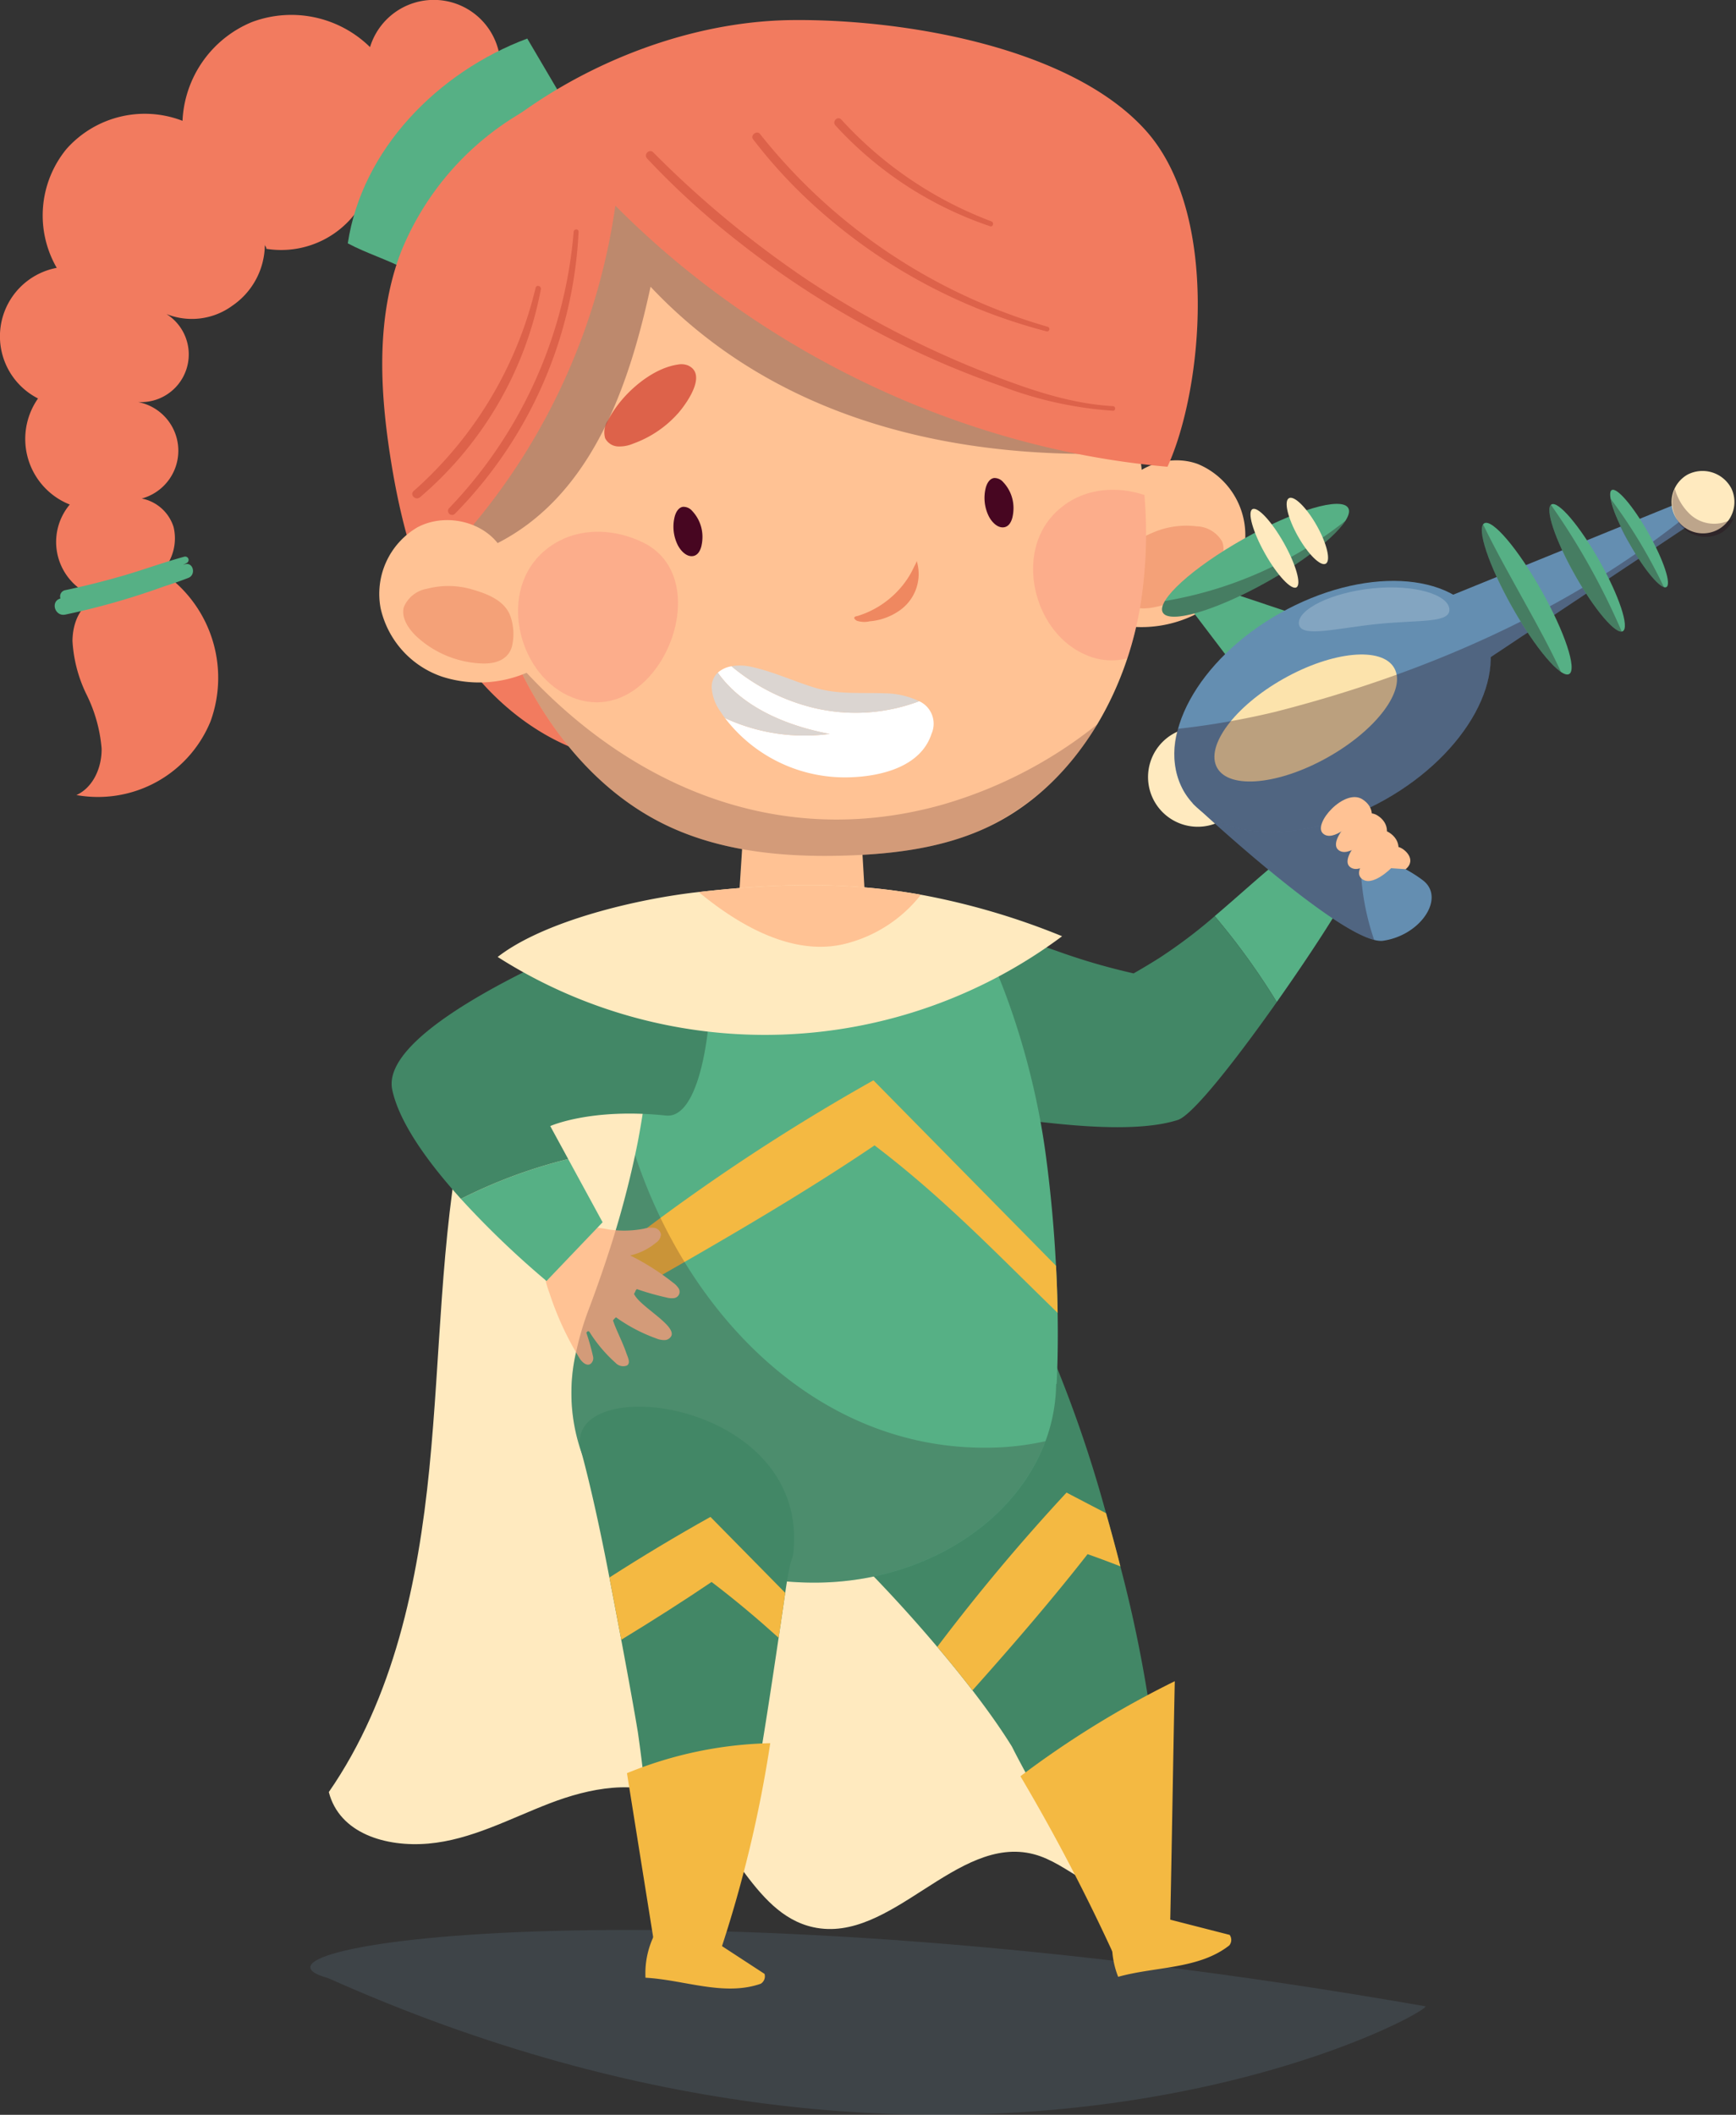 <svg xmlns="http://www.w3.org/2000/svg" xmlns:xlink="http://www.w3.org/1999/xlink" width="220.035" height="267.98" viewBox="0 0 220.035 267.98">
  <rect x="0" y="0" width="220.035" height="267.98" fill="#333333" stroke="none"/>
  <defs>
    <clipPath id="clip-path">
      <rect id="Rechteck_718" data-name="Rechteck 718" width="220.035" height="251.979" fill="none"/>
    </clipPath>
    <clipPath id="clip-path-3">
      <rect id="Rechteck_704" data-name="Rechteck 704" width="73.675" height="24.693" fill="none"/>
    </clipPath>
    <clipPath id="clip-path-4">
      <rect id="Rechteck_705" data-name="Rechteck 705" width="14.316" height="21.613" fill="none"/>
    </clipPath>
    <clipPath id="clip-path-5">
      <rect id="Rechteck_706" data-name="Rechteck 706" width="86.861" height="54.095" fill="none"/>
    </clipPath>
    <clipPath id="clip-path-6">
      <rect id="Rechteck_707" data-name="Rechteck 707" width="20.281" height="21.614" fill="none"/>
    </clipPath>
    <clipPath id="clip-path-7">
      <rect id="Rechteck_708" data-name="Rechteck 708" width="23.005" height="21.476" fill="none"/>
    </clipPath>
    <clipPath id="clip-path-8">
      <rect id="Rechteck_709" data-name="Rechteck 709" width="67.756" height="41.786" fill="none"/>
    </clipPath>
    <clipPath id="clip-path-9">
      <rect id="Rechteck_710" data-name="Rechteck 710" width="7.8" height="6.102" fill="none"/>
    </clipPath>
    <clipPath id="clip-path-10">
      <rect id="Rechteck_711" data-name="Rechteck 711" width="6.758" height="11.208" fill="none"/>
    </clipPath>
    <clipPath id="clip-path-11">
      <rect id="Rechteck_712" data-name="Rechteck 712" width="9.168" height="16.061" fill="none"/>
    </clipPath>
    <clipPath id="clip-path-12">
      <rect id="Rechteck_713" data-name="Rechteck 713" width="10.031" height="18.691" fill="none"/>
    </clipPath>
    <clipPath id="clip-path-13">
      <rect id="Rechteck_714" data-name="Rechteck 714" width="23.248" height="12.161" fill="none"/>
    </clipPath>
    <clipPath id="clip-path-14">
      <rect id="Rechteck_715" data-name="Rechteck 715" width="19.081" height="5.567" fill="none"/>
    </clipPath>
    <clipPath id="clip-path-15">
      <rect id="Rechteck_716" data-name="Rechteck 716" width="60.067" height="54.163" fill="none"/>
    </clipPath>
  </defs>
  <g id="girlYellow" transform="translate(-489.965 -661.61)">
    <path id="Pfad_3212" data-name="Pfad 3212" d="M3081.459,831.695c-14.753-4.035,43.732-13.1,139.1,3.57C3220.216,836.694,3161.889,867.65,3081.459,831.695Z" transform="translate(-2549.893 80.578)" fill="#83b1c9" opacity="0.14"/>
    <g id="Gruppe_1695" data-name="Gruppe 1695" transform="translate(489.965 661.61)">
      <g id="Gruppe_1690" data-name="Gruppe 1690" clip-path="url(#clip-path)">
        <g id="Gruppe_1689" data-name="Gruppe 1689">
          <g id="Gruppe_1688" data-name="Gruppe 1688" clip-path="url(#clip-path)">
            <path id="Pfad_3138" data-name="Pfad 3138" d="M657.35,402.136a1.359,1.359,0,0,1,.925.806,7.824,7.824,0,0,1,.982,3.522,23.1,23.1,0,0,0,2.987-2.389l7.313,9.535c-1.673,1.349-5.405,3.453-7.422,3.785-1.565.257-3.366.433-4.55-.621a9.22,9.22,0,0,1-2.349-4.081s0-.01-.007-.019l.007.019c-.006.019-.077,0-.043.041a2.823,2.823,0,0,1-.34-2.118,14.521,14.521,0,0,1,.674-2.094,13.2,13.2,0,0,0,.727-4.4,3.5,3.5,0,0,1,.129-1.278,1.019,1.019,0,0,1,.969-.711" transform="translate(-492.163 -302.258)" fill="#ffc294"/>
            <path id="Pfad_3139" data-name="Pfad 3139" d="M676.8,438.919a6.7,6.7,0,0,1-2.8-.144,18.792,18.792,0,0,1-2.388-1.123.342.342,0,0,0-.4.516c1.07,1.758,3.894,2.213,5.741,1.874a.567.567,0,0,0-.149-1.123" transform="translate(-504.466 -328.933)" fill="#ef8860"/>
            <path id="Pfad_3140" data-name="Pfad 3140" d="M628.6,437.466c2.3,2.236,4.568,4.514,6.863,6.75-1.593,2.663-4.514,7.089-7.679,11.572a88.724,88.724,0,0,0-7.866-10.885c3.068-2.6,5.979-5.3,8.681-7.436" transform="translate(-465.957 -328.816)" fill="#56b085"/>
            <path id="Pfad_3141" data-name="Pfad 3141" d="M457.657,465.834c3.281,1.722,9.366,3.713,12.831,4.948h0a80.664,80.664,0,0,0,9.341,2.7q1.648-.942,3.256-1.955a64.61,64.61,0,0,0,7.023-5.3,88.732,88.732,0,0,1,7.866,10.885c-5.006,7.091-10.62,14.324-12.545,14.942-6.221,2-17.578.139-20.522-.089h0a104.518,104.518,0,0,1-12.414-1.707q-.663-.13-1.323-.273-1.987-.421-3.956-.923c4.076-7.623,5.887-15.851,10.442-23.225" transform="translate(-336.143 -350.138)" fill="#428766"/>
            <path id="Pfad_3142" data-name="Pfad 3142" d="M196.99,478.071c-7.124,5.842-10.41,15.14-12.212,24.175-2.83,14.189-2.795,28.774-4.223,43.172s-4.515,29.1-12.743,41c1.348,5.25,7.224,7,12.624,6.529s10.31-3.156,15.371-5.1,10.946-3.107,15.757-.608c7.243,3.762,9.681,14.56,17.653,16.306,9.884,2.165,18.15-11.807,27.94-9.253,2.259.589,4.186,2.017,6.2,3.192s4.352,2.138,6.637,1.66.169-5.96-.687-8.132C255.442,555.833,250.6,521.107,248.7,483.339c-16.448.192-35.269-4.728-51.709-5.268" transform="translate(-126.135 -359.336)" fill="#ffeabf"/>
            <path id="Pfad_3143" data-name="Pfad 3143" d="M63.429,8.72A8.451,8.451,0,0,0,46.9,5.969,14.228,14.228,0,0,0,31.933,2.793a14.228,14.228,0,0,0-8.8,12.516,13.27,13.27,0,0,0-14.7,3.561,13.269,13.269,0,0,0-1.241,15.07A8.832,8.832,0,0,0,4.819,50.491,8.94,8.94,0,0,0,8.844,63.932a7.366,7.366,0,0,0,3.53,11.8c-2.2.868-3.165,3.127-3.187,5.494a17.649,17.649,0,0,0,1.8,6.818,18.894,18.894,0,0,1,1.892,6.8c.041,2.367-1.037,4.917-3.19,5.9a15.413,15.413,0,0,0,17-9.348,16.165,16.165,0,0,0-6.2-18.936A6.192,6.192,0,0,0,22,66.778a5.293,5.293,0,0,0-4.034-3.607,6.278,6.278,0,0,0-.474-12.228A6.046,6.046,0,0,0,21.1,39.793a8.683,8.683,0,0,0,8.361-1.065,9.436,9.436,0,0,0,4.108-7.8c0,.35.185.254.188.6A11.841,11.841,0,0,0,46.337,24.9c2.36-.232,4.185-1.87,5.694-3.7,3.514-4.261,7.884-8.216,11.4-12.478" transform="translate(0 0.001)" fill="#f27b5f"/>
            <path id="Pfad_3144" data-name="Pfad 3144" d="M204.486,26.891l-4.251-7.222c-11.3,4.23-20.949,14.023-22.749,25.952,2.406,1.279,5.054,2.068,7.46,3.347Z" transform="translate(-133.405 -14.784)" fill="#56b085"/>
            <path id="Pfad_3145" data-name="Pfad 3145" d="M227.6,120.464c-9.083-.272-17.387-6-22.562-13.467s-7.6-16.505-8.981-25.488C194.746,72.97,194.349,64,197.4,55.918a36.062,36.062,0,0,1,16.211-18.27,49.135,49.135,0,0,1,23.946-5.887c14.674-.026,29.993,6.15,37.935,18.49,6.365,9.889,7.274,22.816,3.363,33.907s-12.317,20.321-22.469,26.258-21.954,8.723-33.708,9.132Z" transform="translate(-146.624 -23.873)" fill="#f27b5f"/>
            <path id="Pfad_3146" data-name="Pfad 3146" d="M391.909,416.283l.79,13.518-16.378-.334.873-13.616Z" transform="translate(-282.857 -312.569)" fill="#ffc294"/>
            <path id="Pfad_3147" data-name="Pfad 3147" d="M572.659,977.121l9.766,2.5a1.1,1.1,0,0,1-.049,1.334c-3.867,3.035-9.348,2.654-14.082,3.979a10.991,10.991,0,0,1-.622-5.9c1.911-.45,3.118-1.308,4.987-1.909" transform="translate(-426.567 -734.441)" fill="#f4b942"/>
            <path id="Pfad_3148" data-name="Pfad 3148" d="M422.489,710.711a185.937,185.937,0,0,1,13.867,14.7c1.562,1.847,3.068,3.7,4.462,5.511,1.925,2.5,3.64,4.923,5,7.121,2.876,5.733,10.375,18.336,12.607,24.353,0,0,4.878-1.473,6.159-2.062a117.44,117.44,0,0,0-.749-23.116h0a169.637,169.637,0,0,0-4.273-22c-.579-2.278-1.19-4.536-1.814-6.736a162.828,162.828,0,0,0-7.28-21.005l0,0c-.3,0-27.98,23.244-27.98,23.244" transform="translate(-317.559 -516.726)" fill="#428766"/>
            <path id="Pfad_3149" data-name="Pfad 3149" d="M560.724,254.044c.091-5.283.291-9.674,2.349-14.541,1.581-3.736,6.4-5.576,10.206-4.178a9.766,9.766,0,0,1,6.006,9.634,11.918,11.918,0,0,1-6.607,9.567,15.373,15.373,0,0,1-11.835.53Z" transform="translate(-421.461 -176.528)" fill="#ffc294"/>
            <path id="Pfad_3150" data-name="Pfad 3150" d="M580.027,268.244a3.866,3.866,0,0,1,3.183,1.92c.536,1.293-.223,2.835-1.194,4a12.93,12.93,0,0,1-7.789,4.4c-1.69.265-3.243-.087-3.93-1.611a6.852,6.852,0,0,1-.374-3.625c.338-2.185,2.378-3.353,4.36-4.222a10.65,10.65,0,0,1,5.744-.856" transform="translate(-428.31 -201.55)" fill="#f4a178"/>
            <path id="Pfad_3151" data-name="Pfad 3151" d="M232.011,100.126c1.4,10.076,2.975,20.253,6.911,29.631s10.518,18.018,19.666,22.464c7.058,3.429,15.134,4.159,22.977,3.908,6.134-.194,12.369-.986,17.918-3.606,8.618-4.069,14.661-12.253,17.687-21.379a44.08,44.08,0,0,0,1.6-6.4,58.138,58.138,0,0,0,.569-14.3,102.065,102.065,0,0,0-3.976-20.384,36.818,36.818,0,0,0-21.169-23.677c-10.175-4.11-21.828-3.583-32.239-.116A48.221,48.221,0,0,0,241.82,78.689c-5.44,5.823-10.9,13.547-9.809,21.437" transform="translate(-174.282 -47.719)" fill="#ffc294"/>
            <path id="Pfad_3152" data-name="Pfad 3152" d="M497.058,184.222a2.7,2.7,0,0,1,1.194,1.952,1.925,1.925,0,0,1-1.088,1.572,4.493,4.493,0,0,1-1.945.414,13.882,13.882,0,0,1-6.86-1.453c-1.479-.767-5.2-3.125-3.312-5.075a2.324,2.324,0,0,1,1.127-.574c2.64-.665,5.908.219,8.261,1.426a14.1,14.1,0,0,1,2.624,1.738" transform="translate(-364.187 -135.919)" fill="#dd624a"/>
            <path id="Pfad_3153" data-name="Pfad 3153" d="M308.794,192.953a2.7,2.7,0,0,0-.359,2.26,1.925,1.925,0,0,0,1.606,1.038,4.487,4.487,0,0,0,1.956-.36,13.88,13.88,0,0,0,5.786-3.961c1.075-1.273,3.612-4.872,1.125-5.954a2.322,2.322,0,0,0-1.26-.1c-2.694.393-5.377,2.457-7.092,4.471a14.093,14.093,0,0,0-1.762,2.608" transform="translate(-231.733 -139.68)" fill="#dd624a"/>
            <g id="Gruppe_1651" data-name="Gruppe 1651" transform="translate(65.399 83.762)" opacity="0.2" style="mix-blend-mode: overlay;isolation: isolate">
              <g id="Gruppe_1650" data-name="Gruppe 1650">
                <g id="Gruppe_1649" data-name="Gruppe 1649" clip-path="url(#clip-path-3)">
                  <path id="Pfad_3154" data-name="Pfad 3154" d="M317.145,355.522a56.269,56.269,0,0,0,19.849-10.246A32.675,32.675,0,0,1,323.121,358.3c-5.548,2.62-11.784,3.413-17.917,3.607-7.843.249-15.919-.479-22.976-3.909-8.585-4.173-14.908-12.036-18.909-20.74,13.331,15.147,32.443,24.163,53.826,18.264" transform="translate(-263.319 -337.258)" fill="#230211"/>
                </g>
              </g>
            </g>
            <g id="Gruppe_1654" data-name="Gruppe 1654" transform="translate(130.936 62.068)" opacity="0.2">
              <g id="Gruppe_1653" data-name="Gruppe 1653">
                <g id="Gruppe_1652" data-name="Gruppe 1652" clip-path="url(#clip-path-4)">
                  <path id="Pfad_3155" data-name="Pfad 3155" d="M534.18,270.946a7.983,7.983,0,0,0,4.969.318,44,44,0,0,0,1.6-6.4,58.138,58.138,0,0,0,.569-14.3c-3.889-1.284-8.234-.784-11.3,2.247-5.316,5.25-2.646,15.517,4.167,18.129" transform="translate(-527.197 -249.908)" fill="#f25c68"/>
                </g>
              </g>
            </g>
            <path id="Pfad_3156" data-name="Pfad 3156" d="M441.778,292.295a5.63,5.63,0,0,0,2.08-6.265c.051.132-.26.654-.32.786q-.184.4-.4.792a11.262,11.262,0,0,1-.986,1.476,11.825,11.825,0,0,1-2.557,2.4,11.55,11.55,0,0,1-3.185,1.55c-.152.046-.447.056-.453.258,0,.15.226.3.335.36a3.045,3.045,0,0,0,1.62.068,7.691,7.691,0,0,0,3.867-1.425" transform="translate(-327.681 -214.991)" fill="#ef8860"/>
            <path id="Pfad_3157" data-name="Pfad 3157" d="M505.989,248.728c-.155.711-.523,1.416-1.312,1.388-.771-.028-1.436-.825-1.742-1.465a5.249,5.249,0,0,1-.367-3.511c.143-.571.479-1.194,1.061-1.277a1.453,1.453,0,0,1,1.155.513,4.776,4.776,0,0,1,1.3,3.613,4.523,4.523,0,0,1-.1.738" transform="translate(-377.636 -183.29)" fill="#470621"/>
            <path id="Pfad_3158" data-name="Pfad 3158" d="M347.253,263.417c-.155.711-.523,1.416-1.312,1.388-.771-.028-1.436-.825-1.743-1.465a5.249,5.249,0,0,1-.367-3.511c.143-.571.479-1.194,1.061-1.276a1.452,1.452,0,0,1,1.156.513,4.777,4.777,0,0,1,1.3,3.613,4.52,4.52,0,0,1-.1.738" transform="translate(-258.324 -194.331)" fill="#470621"/>
            <path id="Pfad_3159" data-name="Pfad 3159" d="M292.3,512.653a37.057,37.057,0,0,1,1.565-5.23c.672-1.779,1.453-3.941,2.249-6.349a121.077,121.077,0,0,0,3.94-14.733c2.637-13.689,2.154-27.419,5.111-29.564,5.776-4.2,30.051-2.158,36.271.64,1.638.735,8.111,13.948,10.332,30.328.7,5.184,1.1,10.008,1.312,14.18.113,2.182.176,4.186.207,5.968.094,5.585-.13,9.016-.13,9.016l-.058,0c-.16,13.921-13.824,25.166-30.658,25.166-11.308,0-24.848-4.744-29.352-16.066a22.893,22.893,0,0,1-.788-13.35" transform="translate(-219.235 -341.53)" fill="#56b085"/>
            <path id="Pfad_3160" data-name="Pfad 3160" d="M380.487,348.506c-5.331-.992-11.045-3.332-14.162-7.763a3.448,3.448,0,0,1,1.741-.808,25.691,25.691,0,0,0,10.184,5.214,22.871,22.871,0,0,0,13.6-.787,3.141,3.141,0,0,1,1.562,4.131c-1.352,4.168-6.349,5.369-10.223,5.508a19.137,19.137,0,0,1-15.954-7.5,24.058,24.058,0,0,0,13.257,2.009" transform="translate(-275.344 -255.509)" fill="#fff"/>
            <path id="Pfad_3161" data-name="Pfad 3161" d="M378.148,350.952a24.058,24.058,0,0,1-13.257-2.009c-.191-.26-.377-.524-.554-.8a5.739,5.739,0,0,1-1.124-3.074,2.562,2.562,0,0,1,.542-1.64,2.352,2.352,0,0,1,.231-.244c3.116,4.431,8.831,6.771,14.162,7.763" transform="translate(-273.005 -257.954)" fill="#dbd5d1"/>
            <path id="Pfad_3162" data-name="Pfad 3162" d="M373.334,339.656a6.25,6.25,0,0,1,2.331.037c2.845.581,5.481,1.843,8.248,2.684,2.9.881,5.9.59,8.881.706a10.268,10.268,0,0,1,4.319,1,22.871,22.871,0,0,1-13.6.787,25.693,25.693,0,0,1-10.183-5.214" transform="translate(-280.612 -255.228)" fill="#dbd5d1"/>
            <path id="Pfad_3163" data-name="Pfad 3163" d="M28.652,289.264a.8.8,0,0,1,.571-1.044q3.855-.813,7.637-1.921c2.51-.741,4.978-1.645,7.5-2.331a.43.43,0,0,1,.33.783c-.169.091-.341.178-.513.266l.2-.069c1.093-.381,1.522,1.309.473,1.715q-1.514.586-3.066,1.072a92.821,92.821,0,0,1-12.533,3.576c-1.32.256-1.9-1.678-.6-2.047" transform="translate(-20.989 -213.429)" fill="#56b085"/>
            <path id="Pfad_3164" data-name="Pfad 3164" d="M540.332,857.743a121.185,121.185,0,0,0-19.569,12.045,244.408,244.408,0,0,1,12.076,23.147,24.16,24.16,0,0,0,6.888-3.749c.226-10.3.379-21.148.6-31.443" transform="translate(-391.425 -644.712)" fill="#f4b942"/>
            <path id="Pfad_3165" data-name="Pfad 3165" d="M298.715,581.346c12.155-6.875,25.417-14.309,36.659-21.919,8.774,6.668,15.492,13.741,23.207,21.225-.031-1.782-.094-3.786-.207-5.968q-11.572-11.751-23.144-23.5a259.3,259.3,0,0,0-33.822,22.65c-.979,2.961-1.934,5.55-2.693,7.512" transform="translate(-224.525 -414.29)" fill="#f4b942"/>
            <path id="Pfad_3166" data-name="Pfad 3166" d="M478.324,781.076c1.562,1.847,3.068,3.7,4.462,5.511,5.137-5.748,10.14-11.565,14.59-17.257,1.418.5,2.8,1.016,4.158,1.549-.579-2.278-1.19-4.536-1.815-6.736q-2.506-1.305-5.012-2.613a251.6,251.6,0,0,0-16.382,19.545" transform="translate(-359.526 -572.395)" fill="#f4b942"/>
            <g id="Gruppe_1657" data-name="Gruppe 1657" transform="translate(57.588 15.768)" opacity="0.3" style="mix-blend-mode: overlay;isolation: isolate">
              <g id="Gruppe_1656" data-name="Gruppe 1656">
                <g id="Gruppe_1655" data-name="Gruppe 1655" clip-path="url(#clip-path-5)">
                  <path id="Pfad_3167" data-name="Pfad 3167" d="M241.82,78.688a48.218,48.218,0,0,1,20.134-12.416c10.411-3.468,22.064-3.994,32.239.116a36.817,36.817,0,0,1,21.169,23.677,114.33,114.33,0,0,1,3.368,15c-22.728,1.222-45.816-3.827-61.99-21.011-2.828,13.053-7.832,27.63-21.1,33.286-.2.082-.392.161-.588.239-1.356-5.736-2.228-11.613-3.039-17.457-1.1-7.89,4.37-15.614,9.809-21.437" transform="translate(-231.87 -63.487)" fill="#230211"/>
                </g>
              </g>
            </g>
            <path id="Pfad_3168" data-name="Pfad 3168" d="M208.222,75.377a80.74,80.74,0,0,0,19.012-41.618c18.447,18.588,43.892,30.805,69.981,33.081,4.422-9.606,6.73-32.028-2.744-42.6s-30.631-14.144-44.826-14-29.254,6.531-39.728,16.115c-4.92,4.5-9.238,10.015-10.75,16.51-1.305,5.608-.41,11.549,1.541,16.966a90.458,90.458,0,0,0,7.514,15.544" transform="translate(-149.239 -7.695)" fill="#f27b5f"/>
            <path id="Pfad_3169" data-name="Pfad 3169" d="M330.572,77.256a128.6,128.6,0,0,0,19.741,16.3,121.228,121.228,0,0,0,22.766,11.752c5.052,1.965,10.3,3.8,15.755,4.1.373.021.378.6,0,.585a48.575,48.575,0,0,1-14.122-3.115,111.458,111.458,0,0,1-11.869-4.9A115.874,115.874,0,0,1,340.759,88.1a100.22,100.22,0,0,1-10.966-10.067c-.482-.518.273-1.281.779-.779" transform="translate(-247.769 -57.945)" fill="#dd624a"/>
            <path id="Pfad_3170" data-name="Pfad 3170" d="M384.892,67.789a71.95,71.95,0,0,0,36.492,24.447.3.3,0,0,1-.159.577,69.86,69.86,0,0,1-30.481-16.878,63.313,63.313,0,0,1-6.727-7.47c-.382-.5.479-1.169.876-.676" transform="translate(-288.57 -50.823)" fill="#dd624a"/>
            <path id="Pfad_3171" data-name="Pfad 3171" d="M426.68,60.5A49.144,49.144,0,0,0,445.7,73.4c.38.141.224.751-.17.616a46.808,46.808,0,0,1-19.6-12.776c-.451-.5.283-1.238.74-.74" transform="translate(-320.046 -45.352)" fill="#dd624a"/>
            <path id="Pfad_3172" data-name="Pfad 3172" d="M228.784,152.371a57.392,57.392,0,0,0,15.78-35.015c.031-.4.646-.405.626,0a54.664,54.664,0,0,1-15.685,35.736.51.51,0,0,1-.721-.721" transform="translate(-171.854 -87.983)" fill="#dd624a"/>
            <path id="Pfad_3173" data-name="Pfad 3173" d="M210.567,171.858a49.794,49.794,0,0,0,15.449-25.735c.1-.438.752-.25.669.184a45.86,45.86,0,0,1-15.32,26.348c-.55.458-1.345-.306-.8-.8" transform="translate(-158.131 -109.644)" fill="#dd624a"/>
            <path id="Pfad_3174" data-name="Pfad 3174" d="M213.364,283.164c-.785-5.226-1.56-9.552-4.242-14.105-2.058-3.5-7.076-4.686-10.667-2.8a9.766,9.766,0,0,0-4.687,10.341,11.917,11.917,0,0,0,7.808,8.615,15.372,15.372,0,0,0,11.8-1.031Z" transform="translate(-145.511 -199.46)" fill="#ffc294"/>
            <path id="Pfad_3175" data-name="Pfad 3175" d="M208.743,299.335a3.867,3.867,0,0,0-2.9,2.322c-.361,1.352.594,2.781,1.709,3.806a12.93,12.93,0,0,0,8.3,3.333c1.71.04,3.2-.513,3.684-2.113a6.85,6.85,0,0,0-.106-3.643c-.623-2.122-2.8-3.011-4.877-3.612a10.651,10.651,0,0,0-5.806-.093" transform="translate(-154.659 -224.721)" fill="#f4a178"/>
            <g id="Gruppe_1660" data-name="Gruppe 1660" transform="translate(65.657 67.38)" opacity="0.2">
              <g id="Gruppe_1659" data-name="Gruppe 1659">
                <g id="Gruppe_1658" data-name="Gruppe 1658" clip-path="url(#clip-path-6)">
                  <path id="Pfad_3176" data-name="Pfad 3176" d="M281.945,288.49c-2.437,3.4-6.294,5.5-10.6,3.845-6.813-2.612-9.482-12.879-4.167-18.128,3.545-3.5,8.791-3.626,13.069-1.531,5.8,2.843,5.314,10.767,1.7,15.814" transform="translate(-264.361 -271.297)" fill="#f25c68"/>
                </g>
              </g>
            </g>
            <path id="Pfad_3177" data-name="Pfad 3177" d="M278.284,629.991c-.818,1.359-.312,3.1.23,4.586a38.836,38.836,0,0,0,3.814,8.226c.31.47.878.984,1.353.682a.906.906,0,0,0,.341-.913,28.7,28.7,0,0,0-.856-3.044c.137-.169.156-.234.359-.156a18.16,18.16,0,0,0,3.352,3.983,1.319,1.319,0,0,0,1.426.331c.521-.31.1-1.084-.079-1.6-.461-1.368-1.278-2.888-1.682-4.119a2.7,2.7,0,0,1,.379-.393,20.828,20.828,0,0,0,5.088,2.672,2.672,2.672,0,0,0,1.07.215.974.974,0,0,0,.874-.565c.492-1.394-4.062-3.727-4.749-5.3.233-.336.1-.272.335-.607a33.546,33.546,0,0,0,3.777,1.074,2.549,2.549,0,0,0,.869.087.813.813,0,0,0,.627-1.312,2.539,2.539,0,0,0-.634-.637,30.878,30.878,0,0,0-5.454-3.465A7.831,7.831,0,0,0,292,628.115a1.359,1.359,0,0,0,.621-1.058,1.018,1.018,0,0,0-.877-.821,3.5,3.5,0,0,0-1.28.109,13.182,13.182,0,0,1-4.455.1,14.523,14.523,0,0,0-2.183-.275,2.823,2.823,0,0,0-2.018.725c.042-.05.024.075.066.024-1.488.924-2.691,1.573-3.594,3.073" transform="translate(-208.846 -470.651)" fill="#ffc294"/>
            <path id="Pfad_3178" data-name="Pfad 3178" d="M253.161,599.361l-7.11,7.443A115.413,115.413,0,0,1,235.2,596.4a63.807,63.807,0,0,1,13.6-5.045Z" transform="translate(-176.782 -444.482)" fill="#56b085"/>
            <path id="Pfad_3179" data-name="Pfad 3179" d="M238.261,459.441c3.333,0,3.02,27.951-3.636,27.25-9.5-1-14.664,1.333-14.664,1.333l2.275,4.178a63.806,63.806,0,0,0-13.6,5.045c-4-4.421-7.784-9.532-8.7-13.81-2.111-9.887,37.994-24,38.327-24" transform="translate(-150.217 -345.333)" fill="#428766"/>
            <path id="Pfad_3180" data-name="Pfad 3180" d="M253.979,460.7a63.023,63.023,0,0,0,71.542-2.626,90.665,90.665,0,0,0-17.9-5.261c-.651-.117-1.3-.224-1.954-.322-8.252-1.255-16.51-1.125-26.211-.018-.141.015-.285.031-.428.048-1.012.117-2.1.27-3.248.457-7.262,1.183-16.7,3.761-21.8,7.721" transform="translate(-190.9 -339.439)" fill="#ffeabf"/>
            <path id="Pfad_3181" data-name="Pfad 3181" d="M597.69,374.3a6.3,6.3,0,1,1-8.575-2.4,6.3,6.3,0,0,1,8.575,2.4" transform="translate(-440.389 -278.929)" fill="#ffeabf"/>
            <path id="Pfad_3182" data-name="Pfad 3182" d="M608.659,397.232s19.367,18.108,24.148,17.417,7.928-5.465,5.022-7.664-5.122-2.285-8.289-5.837a16.479,16.479,0,0,1-3.716-8.079Z" transform="translate(-457.491 -295.445)" fill="#648eb1"/>
            <g id="Gruppe_1663" data-name="Gruppe 1663" transform="translate(151.168 97.624)" opacity="0.3" style="mix-blend-mode: overlay;isolation: isolate">
              <g id="Gruppe_1662" data-name="Gruppe 1662">
                <g id="Gruppe_1661" data-name="Gruppe 1661" clip-path="url(#clip-path-7)">
                  <path id="Pfad_3183" data-name="Pfad 3183" d="M625.823,393.069a16.48,16.48,0,0,0,3.716,8.079c.165.186.328.36.488.527a31.948,31.948,0,0,0,1.636,12.87c-6.136-1.542-23.005-17.313-23.005-17.313Z" transform="translate(-608.658 -393.069)" fill="#230211"/>
                </g>
              </g>
            </g>
            <path id="Pfad_3184" data-name="Pfad 3184" d="M611.207,309.186l-5.148-6.773,3.977-2.017,10.407,3.478Z" transform="translate(-455.537 -225.789)" fill="#56b085"/>
            <path id="Pfad_3185" data-name="Pfad 3185" d="M638.27,301.628c3.675,6.526-1.811,16.582-12.252,22.462s-21.885,5.356-25.56-1.17,1.811-16.582,12.252-22.462,21.885-5.355,25.56,1.171" transform="translate(-450.468 -222.762)" fill="#648eb1"/>
            <path id="Pfad_3186" data-name="Pfad 3186" d="M706.913,268.542l39.8-16.185,1.236,2.194-34.941,23.232Z" transform="translate(-531.342 -189.681)" fill="#648eb1"/>
            <path id="Pfad_3187" data-name="Pfad 3187" d="M616.626,257.6c.84,1.492-3.741,5.664-10.232,9.319s-12.434,5.409-13.274,3.917,3.741-5.664,10.232-9.319,12.434-5.409,13.273-3.917" transform="translate(-445.737 -193.222)" fill="#56b085"/>
            <path id="Pfad_3188" data-name="Pfad 3188" d="M642.558,335.646c1.549,2.75-2.222,7.81-8.421,11.3s-12.481,4.091-14.029,1.341,2.222-7.81,8.421-11.3,12.481-4.091,14.029-1.341" transform="translate(-465.835 -250.986)" fill="#fce3ac"/>
            <g id="Gruppe_1666" data-name="Gruppe 1666" transform="translate(148.848 63.63)" opacity="0.3" style="mix-blend-mode: overlay;isolation: isolate">
              <g id="Gruppe_1665" data-name="Gruppe 1665">
                <g id="Gruppe_1664" data-name="Gruppe 1664" clip-path="url(#clip-path-8)">
                  <path id="Pfad_3189" data-name="Pfad 3189" d="M666.376,256.2l.7,1.24-27.662,18.393c.073,6.08-5.094,13.392-13.393,18.065-10.442,5.879-21.885,5.356-25.56-1.17a10.146,10.146,0,0,1-.674-7.809,99.334,99.334,0,0,0,12.272-2.138c19.923-5.075,38.869-13.564,54.319-26.581" transform="translate(-599.318 -256.199)" fill="#230211"/>
                </g>
              </g>
            </g>
            <path id="Pfad_3190" data-name="Pfad 3190" d="M860.884,242.443a3.981,3.981,0,1,1-5.552-1.765,4.124,4.124,0,0,1,5.552,1.765" transform="translate(-641.432 -180.541)" fill="#ffeabf"/>
            <path id="Pfad_3191" data-name="Pfad 3191" d="M826.587,255.389c1.912,3.4,2.926,6.449,2.266,6.82s-2.745-2.079-4.657-5.474-2.926-6.449-2.266-6.82,2.745,2.079,4.657,5.474" transform="translate(-617.642 -187.818)" fill="#56b085"/>
            <path id="Pfad_3192" data-name="Pfad 3192" d="M797.047,264.37c2.5,4.436,3.824,8.426,2.961,8.912s-3.587-2.717-6.085-7.153-3.824-8.426-2.961-8.912,3.587,2.717,6.085,7.153" transform="translate(-594.319 -193.297)" fill="#56b085"/>
            <path id="Pfad_3193" data-name="Pfad 3193" d="M763.77,275.3c2.97,5.275,4.547,10.02,3.521,10.6s-4.265-3.231-7.236-8.506-4.547-10.02-3.521-10.6,4.265,3.23,7.236,8.506" transform="translate(-568.404 -200.488)" fill="#56b085"/>
            <g id="Gruppe_1669" data-name="Gruppe 1669" transform="translate(211.949 61.944)" opacity="0.3" style="mix-blend-mode: overlay;isolation: isolate">
              <g id="Gruppe_1668" data-name="Gruppe 1668">
                <g id="Gruppe_1667" data-name="Gruppe 1667" clip-path="url(#clip-path-9)">
                  <path id="Pfad_3194" data-name="Pfad 3194" d="M855.457,252.44a4.486,4.486,0,0,0,5.731.643,3.779,3.779,0,0,1-1.667,1.947,4.124,4.124,0,0,1-5.552-1.765,4.353,4.353,0,0,1-.242-3.855,6.922,6.922,0,0,0,1.73,3.031" transform="translate(-853.387 -249.409)" fill="#230211"/>
                </g>
              </g>
            </g>
            <g id="Gruppe_1672" data-name="Gruppe 1672" transform="translate(204.143 63.195)" opacity="0.3" style="mix-blend-mode: overlay;isolation: isolate">
              <g id="Gruppe_1671" data-name="Gruppe 1671">
                <g id="Gruppe_1670" data-name="Gruppe 1670" clip-path="url(#clip-path-10)">
                  <path id="Pfad_3195" data-name="Pfad 3195" d="M828.712,265.655c-.867-.264-2.673-2.513-4.347-5.485a21.51,21.51,0,0,1-2.412-5.723,66.459,66.459,0,0,1,6.758,11.208" transform="translate(-821.954 -254.447)" fill="#230211"/>
                </g>
              </g>
            </g>
            <g id="Gruppe_1675" data-name="Gruppe 1675" transform="translate(196.381 63.969)" opacity="0.3" style="mix-blend-mode: overlay;isolation: isolate">
              <g id="Gruppe_1674" data-name="Gruppe 1674">
                <g id="Gruppe_1673" data-name="Gruppe 1673" clip-path="url(#clip-path-11)">
                  <path id="Pfad_3196" data-name="Pfad 3196" d="M790.9,257.562a89.388,89.388,0,0,1,8.971,16.058c-.988.126-3.568-2.975-5.944-7.2-2.429-4.314-3.749-8.2-3.027-8.863" transform="translate(-790.701 -257.562)" fill="#230211"/>
                </g>
              </g>
            </g>
            <g id="Gruppe_1678" data-name="Gruppe 1678" transform="translate(187.818 66.447)" opacity="0.3" style="mix-blend-mode: overlay;isolation: isolate">
              <g id="Gruppe_1677" data-name="Gruppe 1677">
                <g id="Gruppe_1676" data-name="Gruppe 1676" clip-path="url(#clip-path-12)">
                  <path id="Pfad_3197" data-name="Pfad 3197" d="M756.385,267.542c1.655,3.424,3.512,6.676,5.372,10.058,1.6,2.887,3.154,5.722,4.5,8.633-1.474-1-3.915-4.181-6.2-8.236-2.8-4.971-4.359-9.469-3.672-10.455" transform="translate(-756.224 -267.542)" fill="#230211"/>
                </g>
              </g>
            </g>
            <g id="Gruppe_1681" data-name="Gruppe 1681" transform="translate(147.285 65.985)" opacity="0.3" style="mix-blend-mode: overlay;isolation: isolate">
              <g id="Gruppe_1680" data-name="Gruppe 1680">
                <g id="Gruppe_1679" data-name="Gruppe 1679" clip-path="url(#clip-path-13)">
                  <path id="Pfad_3198" data-name="Pfad 3198" d="M606.4,273.392c-6.491,3.655-12.434,5.409-13.274,3.917-.2-.351-.092-.852.265-1.458a50.112,50.112,0,0,0,22.885-10.171c-1.261,1.975-5.037,4.987-9.876,7.712" transform="translate(-593.025 -265.68)" fill="#230211"/>
                </g>
              </g>
            </g>
            <path id="Pfad_3199" data-name="Pfad 3199" d="M660.439,257.492c1.291,2.292,1.8,4.451,1.141,4.823s-2.241-1.185-3.532-3.477-1.8-4.451-1.141-4.823,2.241,1.185,3.532,3.477" transform="translate(-493.539 -190.887)" fill="#ffeabf"/>
            <path id="Pfad_3200" data-name="Pfad 3200" d="M642.392,263.928c1.54,2.736,2.254,5.255,1.594,5.626s-2.444-1.545-3.984-4.28-2.254-5.255-1.594-5.626,2.444,1.545,3.984,4.28" transform="translate(-479.666 -195.126)" fill="#ffeabf"/>
            <g id="Gruppe_1684" data-name="Gruppe 1684" transform="translate(164.625 74.431)" opacity="0.2" style="mix-blend-mode: overlay;isolation: isolate">
              <g id="Gruppe_1683" data-name="Gruppe 1683">
                <g id="Gruppe_1682" data-name="Gruppe 1682" clip-path="url(#clip-path-14)">
                  <path id="Pfad_3201" data-name="Pfad 3201" d="M681.917,302.413c.182,1.832-3.718,1.374-8.984,1.9s-9.9,1.83-10.085,0,4.118-3.982,9.384-4.506,9.5.778,9.686,2.609" transform="translate(-662.841 -299.687)" fill="#fff"/>
                </g>
              </g>
            </g>
            <path id="Pfad_3202" data-name="Pfad 3202" d="M693.089,427.887l-1.074-1.336s-2.755,2.872-4.06,1.645,2.731-5.745,4.995-4.331c1.569.98,1.617,2.768.139,4.022" transform="translate(-516.902 -318.389)" fill="#ffc294"/>
            <path id="Pfad_3203" data-name="Pfad 3203" d="M687.18,419.219l-1.074-1.336s-2.754,2.872-4.06,1.645,2.731-5.745,4.995-4.331c1.569.98,1.617,2.768.139,4.022" transform="translate(-512.46 -311.874)" fill="#ffc294"/>
            <path id="Pfad_3204" data-name="Pfad 3204" d="M699.481,434.773l-1.851-.126s-2.471,2.512-3.776,1.285,2.1-4.521,4.711-3.971c.694.146,2.394,1.558.916,2.812" transform="translate(-521.31 -324.632)" fill="#ffc294"/>
            <path id="Pfad_3205" data-name="Pfad 3205" d="M679.486,410.973l-1.074-1.336s-2.754,2.872-4.06,1.645,2.731-5.745,4.995-4.331c1.569.98,1.617,2.768.139,4.022" transform="translate(-506.677 -305.676)" fill="#ffc294"/>
            <path id="Pfad_3206" data-name="Pfad 3206" d="M356.564,452.477c3.986,3.283,11.474,8.52,18.884,6.472a17.6,17.6,0,0,0,9.281-6.133c-.65-.118-1.3-.224-1.954-.322-8.252-1.255-16.51-1.125-26.211-.017" transform="translate(-268.007 -339.439)" fill="#ffc294"/>
            <g id="Gruppe_1687" data-name="Gruppe 1687" transform="translate(72.441 146.376)" opacity="0.2" style="mix-blend-mode: overlay;isolation: isolate">
              <g id="Gruppe_1686" data-name="Gruppe 1686">
                <g id="Gruppe_1685" data-name="Gruppe 1685" clip-path="url(#clip-path-15)">
                  <path id="Pfad_3207" data-name="Pfad 3207" d="M292.3,614.11a37.058,37.058,0,0,1,1.565-5.231c.672-1.779,1.453-3.941,2.249-6.349a125.451,125.451,0,0,0,3.622-13.167c6.8,20.542,23.711,38.02,46.118,37.032a34.824,34.824,0,0,0,5.885-.782c-3.86,10.374-15.516,17.914-29.3,17.914-11.308,0-24.848-4.744-29.352-16.066a22.9,22.9,0,0,1-.788-13.35" transform="translate(-291.677 -589.363)" fill="#230211"/>
                </g>
              </g>
            </g>
            <path id="Pfad_3208" data-name="Pfad 3208" d="M336.015,984.9l8.443,5.508a1.1,1.1,0,0,1-.475,1.247c-4.638,1.63-9.705-.493-14.613-.761a10.991,10.991,0,0,1,1.31-5.789c1.954.188,3.373-.236,5.336-.2" transform="translate(-247.555 -740.287)" fill="#f4b942"/>
            <path id="Pfad_3209" data-name="Pfad 3209" d="M295.888,722.8c.029.2,1.555,5.257,3.719,16.54.516,2.689,1.025,5.372,1.5,7.891.922,4.921,1.7,9.22,2.112,11.739a209.607,209.607,0,0,1,2.084,25.955l6.818.437s4.673-12.88,6.207-21.136c.677-3.651,1.747-10.613,2.728-17.244.292-1.958.574-3.888.836-5.693.859-5.911.971-3.4,1.105-6.047.933-18.422-28.44-21.923-27.107-12.443" transform="translate(-222.367 -539.45)" fill="#428766"/>
            <path id="Pfad_3210" data-name="Pfad 3210" d="M323.491,915.268q-1.767-11.047-3.533-22.093a50.674,50.674,0,0,1,18.162-3.8,160.039,160.039,0,0,1-6.4,26.579c-2.963.228-5.266-.4-8.224-.685" transform="translate(-240.492 -668.487)" fill="#f4b942"/>
            <path id="Pfad_3211" data-name="Pfad 3211" d="M311,781.609c.516,2.689,1.025,5.372,1.5,7.891,3.957-2.413,7.808-4.858,11.448-7.323,3.039,2.31,5.831,4.669,8.5,7.075.292-1.958.574-3.888.835-5.694q-4.742-4.814-9.479-9.625-6.52,3.642-12.8,7.675" transform="translate(-233.756 -581.718)" fill="#f4b942"/>
          </g>
        </g>
      </g>
    </g>
  </g>
</svg>
